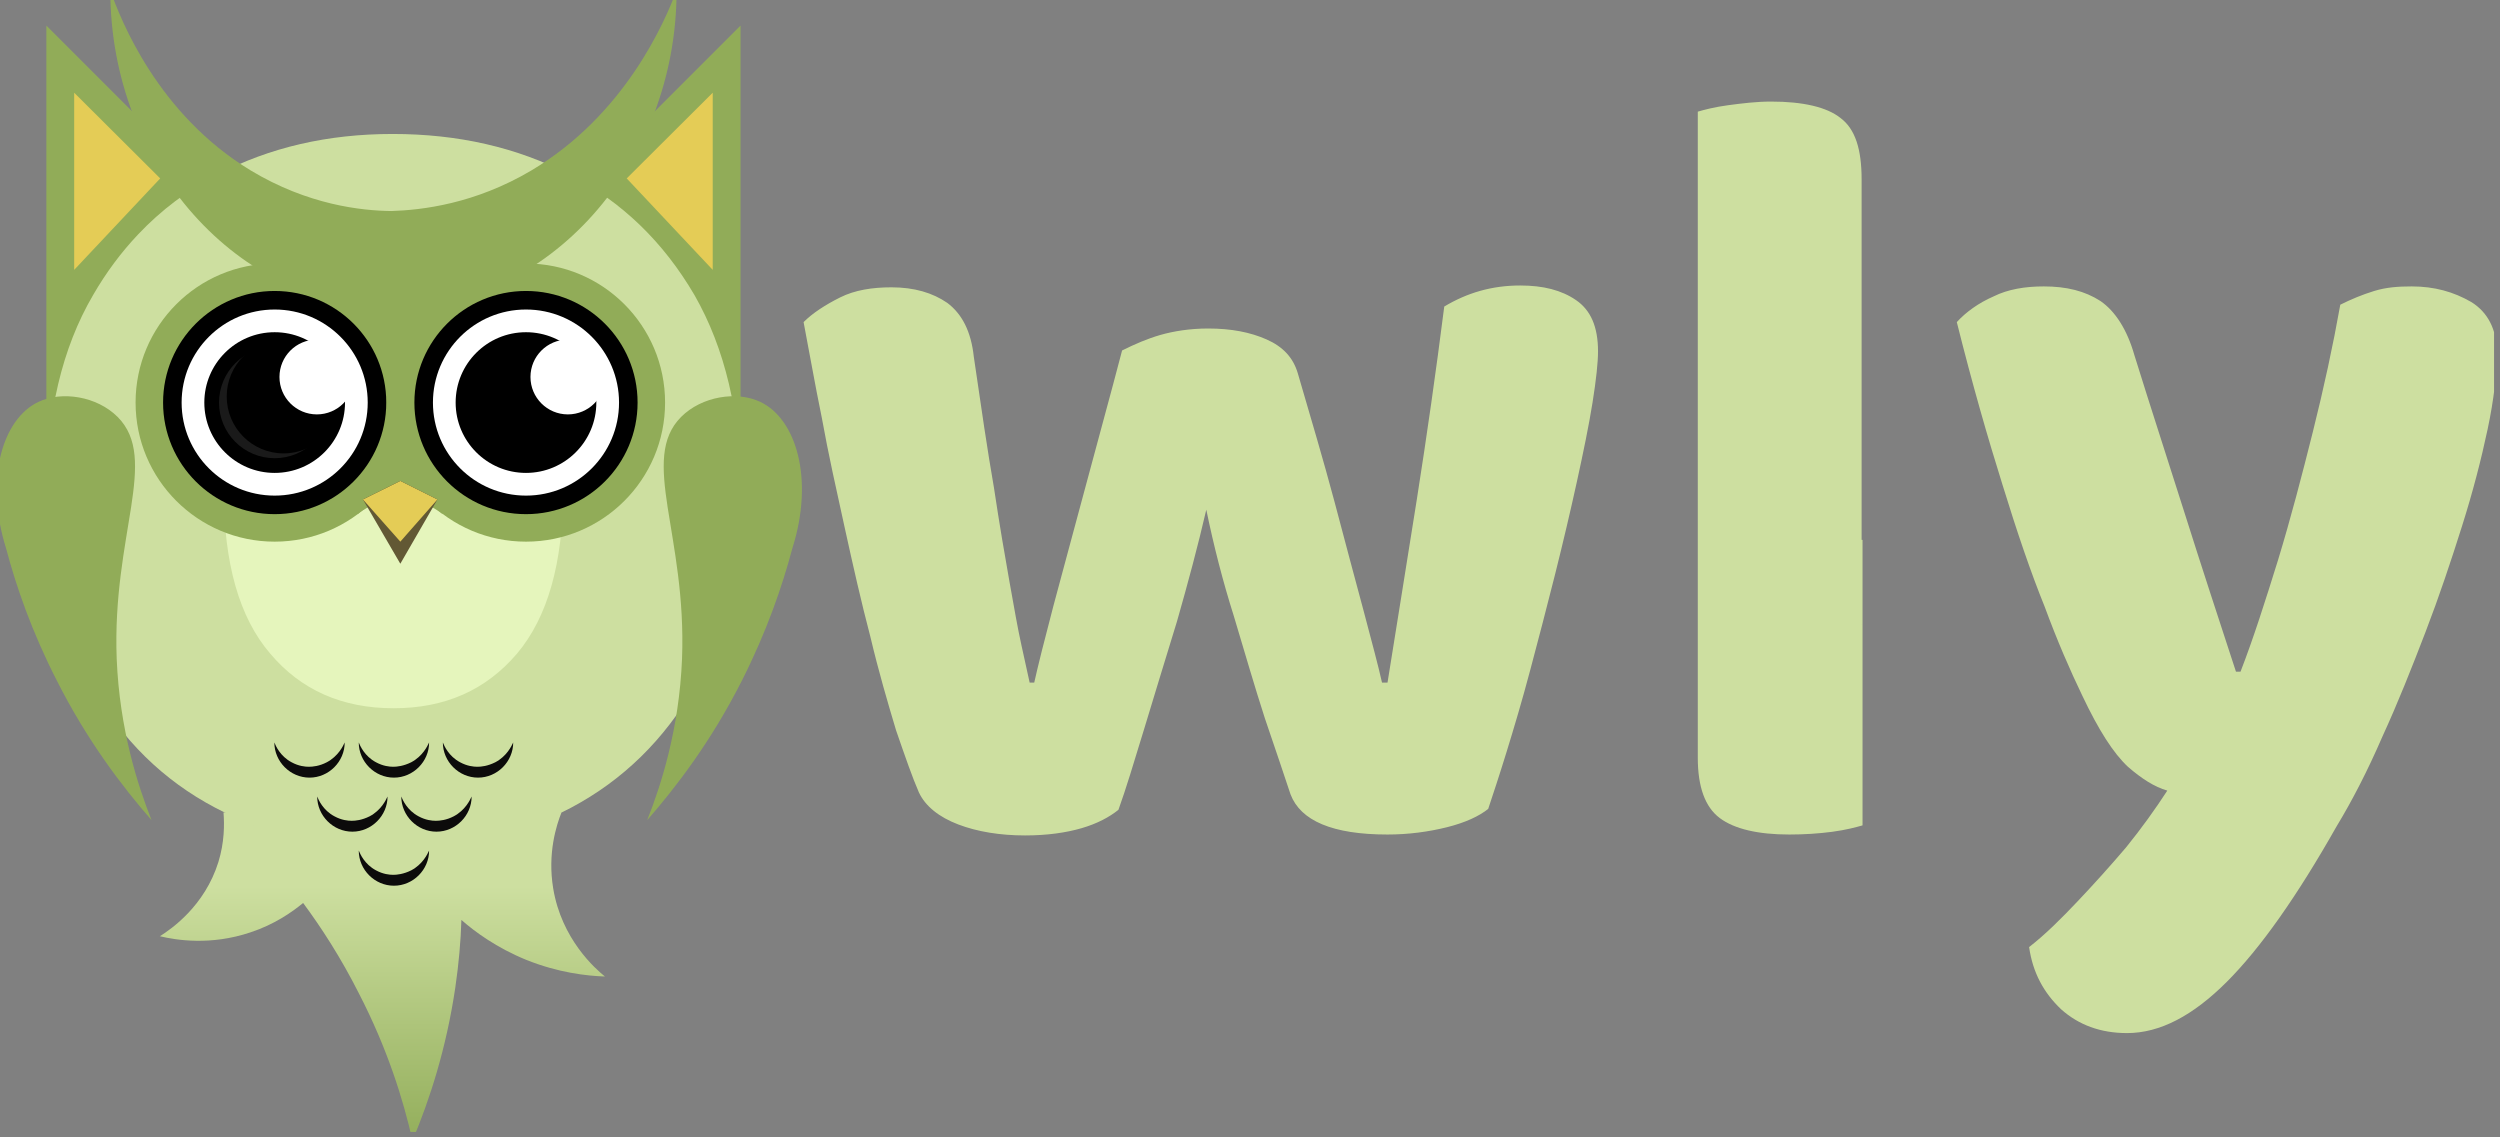 <svg width="299" height="136" viewBox="0 0 299 136" fill="none" xmlns="http://www.w3.org/2000/svg">
<rect x="0" y="0" width="299" height="136" fill="#808080" stroke="none"/>
<g clip-path="url(#clip0_97_219)">
<rect x="23.122" y="48.209" width="49.249" height="40.578" fill="#E5F5BC"/>
<path d="M49.332 136.41C51.397 131.515 53.386 125.358 54.457 118.092C54.877 115.223 55.107 112.547 55.183 110.023C56.789 111.438 59.39 113.35 62.947 114.803C66.771 116.333 70.136 116.715 72.354 116.791C71.207 115.874 67.153 112.317 66.159 106.237C65.471 102.068 66.541 98.703 67.153 97.173C53.692 97.173 40.193 97.173 26.731 97.173C26.846 98.626 26.846 100.73 26.119 103.101C24.475 108.378 20.46 111.132 19.121 111.973C21.033 112.432 25.163 113.12 29.944 111.514C32.85 110.558 34.953 109.067 36.254 107.996C38.433 110.94 40.766 114.535 42.908 118.78C46.311 125.358 48.223 131.476 49.332 136.41Z" fill="url(#paint0_linear_97_219)"/>
<path d="M5.545 58.702V3.059L24.284 21.798L5.545 58.702Z" fill="#91AC58"/>
<path d="M19.159 21.339L8.872 32.276V11.09L19.159 21.339Z" fill="#E4CC56"/>
<path d="M88.569 58.702V3.059L69.83 21.798L88.569 58.702Z" fill="#91AC58"/>
<path d="M74.955 21.339L85.242 32.276V11.09L74.955 21.339Z" fill="#E4CC56"/>
<path d="M88.569 58.702C88.569 67.956 86.733 75.758 83.1 82.106C79.467 88.454 74.496 93.311 68.3 96.6C62.067 99.888 54.954 101.533 46.961 101.533C39.045 101.533 31.971 99.888 25.737 96.6C19.504 93.311 14.609 88.492 10.976 82.106C7.381 75.758 5.583 67.956 5.583 58.702C5.583 49.447 7.419 41.646 11.129 35.297C12.697 32.582 14.494 30.173 16.521 28.032C19.274 25.125 22.41 22.754 26.005 20.88C32.238 17.63 39.198 16.023 46.961 16.023C54.801 16.023 61.838 17.63 68.109 20.88C74.381 24.131 79.353 28.949 83.062 35.297C86.695 41.646 88.569 49.447 88.569 58.702ZM67.344 58.702C67.344 50.25 65.509 43.787 61.799 39.351C58.09 34.915 53.157 32.697 46.923 32.697C40.957 32.697 36.101 34.915 32.391 39.313C28.643 43.672 26.77 50.135 26.77 58.702C26.77 67.344 28.605 73.846 32.315 78.167C35.986 82.526 40.919 84.706 47.076 84.706C53.233 84.706 58.128 82.526 61.838 78.167C65.509 73.807 67.344 67.306 67.344 58.702Z" fill="#CDDFA0"/>
<path d="M57.096 91.705C56.637 91.705 55.872 91.628 55.03 91.169C53.654 90.443 53.118 89.181 52.965 88.798C52.965 91.093 54.877 93.005 57.172 93.005C59.467 93.005 61.379 91.093 61.379 88.798C61.187 89.219 60.614 90.443 59.237 91.169C58.319 91.628 57.554 91.705 57.096 91.705Z" fill="#0C0B0B"/>
<path d="M47.037 91.705C46.578 91.705 45.814 91.628 44.972 91.169C43.596 90.443 43.06 89.181 42.907 88.798C42.907 91.093 44.819 93.005 47.114 93.005C49.408 93.005 51.321 91.093 51.321 88.798C51.129 89.219 50.556 90.443 49.179 91.169C48.261 91.628 47.458 91.705 47.037 91.705Z" fill="#0C0B0B"/>
<path d="M36.942 91.705C36.483 91.705 35.718 91.628 34.877 91.169C33.5 90.443 32.965 89.181 32.812 88.798C32.812 91.093 34.724 93.005 37.018 93.005C39.313 93.005 41.225 91.093 41.225 88.798C41.034 89.219 40.46 90.443 39.083 91.169C38.204 91.628 37.401 91.705 36.942 91.705Z" fill="#0C0B0B"/>
<path d="M52.124 98.168C51.665 98.168 50.9 98.091 50.059 97.632C48.682 96.906 48.147 95.644 47.994 95.261C47.994 97.556 49.906 99.468 52.2 99.468C54.495 99.468 56.407 97.556 56.407 95.261C56.216 95.682 55.642 96.906 54.265 97.632C53.386 98.091 52.583 98.168 52.124 98.168Z" fill="#0C0B0B"/>
<path d="M42.066 98.168C41.607 98.168 40.842 98.091 40.001 97.632C38.624 96.906 38.089 95.644 37.936 95.261C37.936 97.556 39.848 99.468 42.143 99.468C44.437 99.468 46.349 97.556 46.349 95.261C46.158 95.682 45.584 96.906 44.208 97.632C43.29 98.091 42.525 98.168 42.066 98.168Z" fill="#0C0B0B"/>
<path d="M47.037 104.63C46.578 104.63 45.814 104.554 44.972 104.095C43.596 103.368 43.06 102.106 42.907 101.724C42.907 104.019 44.819 105.931 47.114 105.931C49.408 105.931 51.321 104.019 51.321 101.724C51.129 102.145 50.556 103.368 49.179 104.095C48.261 104.554 47.458 104.63 47.037 104.63Z" fill="#0C0B0B"/>
<path d="M46.808 25.24C43.252 25.202 36.827 24.513 29.982 20.383C18.853 13.652 14.417 2.333 13.193 -1.147C13.193 19.695 28.49 36.865 47.038 36.865C65.585 36.865 80.92 19.695 80.92 -1.147C79.543 2.524 74.801 13.691 63.558 20.383C56.789 24.398 50.441 25.125 46.808 25.24Z" fill="#91AC58"/>
<path d="M4.589 48.07C7.381 46.732 11.587 47.382 14.073 49.868C19.083 54.916 13.385 63.979 13.958 78.817C14.303 87.23 16.482 93.961 18.127 98.091C14.647 94.114 10.44 88.607 6.807 81.417C3.786 75.528 1.912 70.059 0.727 65.585C-1.874 57.287 0.306 50.097 4.589 48.07Z" fill="#91AC58"/>
<path d="M90.94 48.07C88.148 46.732 83.941 47.382 81.456 49.868C76.446 54.916 82.144 63.979 81.57 78.817C81.226 87.23 79.046 93.961 77.402 98.091C80.882 94.114 85.088 88.607 88.722 81.417C91.704 75.528 93.578 70.059 94.764 65.585C97.403 57.287 95.223 50.097 90.94 48.07Z" fill="#91AC58"/>
<path d="M42.755 34.8C43.29 35.221 45.049 36.598 47.688 36.636C50.518 36.674 52.43 35.221 52.927 34.8C52.927 43.711 52.927 52.583 52.927 61.493C52.43 61.073 50.518 59.658 47.765 59.696C45.088 59.734 43.29 61.073 42.755 61.493C42.755 52.621 42.755 43.711 42.755 34.8Z" fill="#91AC58"/>
<path d="M32.85 64.782C42.038 64.782 49.486 57.334 49.486 48.147C49.486 38.959 42.038 31.512 32.85 31.512C23.663 31.512 16.215 38.959 16.215 48.147C16.215 57.334 23.663 64.782 32.85 64.782Z" fill="#91AC58"/>
<path d="M32.85 61.493C40.221 61.493 46.197 55.518 46.197 48.147C46.197 40.776 40.221 34.8 32.85 34.8C25.479 34.8 19.504 40.776 19.504 48.147C19.504 55.518 25.479 61.493 32.85 61.493Z" fill="black"/>
<path d="M32.85 59.275C38.996 59.275 43.979 54.293 43.979 48.147C43.979 42.001 38.996 37.018 32.85 37.018C26.704 37.018 21.722 42.001 21.722 48.147C21.722 54.293 26.704 59.275 32.85 59.275Z" fill="white"/>
<path d="M32.85 56.56C37.497 56.56 41.264 52.793 41.264 48.147C41.264 43.5 37.497 39.733 32.85 39.733C28.204 39.733 24.437 43.5 24.437 48.147C24.437 52.793 28.204 56.56 32.85 56.56Z" fill="black"/>
<path d="M32.85 54.801C36.525 54.801 39.504 51.822 39.504 48.147C39.504 44.472 36.525 41.493 32.85 41.493C29.175 41.493 26.196 44.472 26.196 48.147C26.196 51.822 29.175 54.801 32.85 54.801Z" fill="#1A1A1A"/>
<path d="M33.921 54.227C37.68 54.227 40.728 51.18 40.728 47.42C40.728 43.661 37.68 40.613 33.921 40.613C30.161 40.613 27.114 43.661 27.114 47.42C27.114 51.18 30.161 54.227 33.921 54.227Z" fill="black"/>
<path d="M37.898 49.562C40.369 49.562 42.373 47.559 42.373 45.087C42.373 42.616 40.369 40.613 37.898 40.613C35.427 40.613 33.424 42.616 33.424 45.087C33.424 47.559 35.427 49.562 37.898 49.562Z" fill="white"/>
<path d="M62.908 64.782C72.096 64.782 79.544 57.334 79.544 48.147C79.544 38.959 72.096 31.512 62.908 31.512C53.721 31.512 46.273 38.959 46.273 48.147C46.273 57.334 53.721 64.782 62.908 64.782Z" fill="#91AC58"/>
<path d="M62.908 61.493C70.28 61.493 76.255 55.518 76.255 48.147C76.255 40.776 70.28 34.8 62.908 34.8C55.537 34.8 49.562 40.776 49.562 48.147C49.562 55.518 55.537 61.493 62.908 61.493Z" fill="black"/>
<path d="M62.908 59.275C69.054 59.275 74.037 54.293 74.037 48.147C74.037 42.001 69.054 37.018 62.908 37.018C56.762 37.018 51.78 42.001 51.78 48.147C51.78 54.293 56.762 59.275 62.908 59.275Z" fill="white"/>
<path d="M62.908 54.801C66.583 54.801 69.562 51.822 69.562 48.147C69.562 44.472 66.583 41.493 62.908 41.493C59.233 41.493 56.254 44.472 56.254 48.147C56.254 51.822 59.233 54.801 62.908 54.801Z" fill="#1A1A1A"/>
<path d="M62.908 56.56C67.555 56.56 71.322 52.793 71.322 48.147C71.322 43.5 67.555 39.733 62.908 39.733C58.262 39.733 54.495 43.5 54.495 48.147C54.495 52.793 58.262 56.56 62.908 56.56Z" fill="black"/>
<path d="M63.979 54.227C67.738 54.227 70.786 51.18 70.786 47.42C70.786 43.661 67.738 40.613 63.979 40.613C60.219 40.613 57.172 43.661 57.172 47.42C57.172 51.18 60.219 54.227 63.979 54.227Z" fill="black"/>
<path d="M67.918 49.562C70.389 49.562 72.392 47.559 72.392 45.087C72.392 42.616 70.389 40.613 67.918 40.613C65.447 40.613 63.444 42.616 63.444 45.087C63.444 47.559 65.447 49.562 67.918 49.562Z" fill="white"/>
<path d="M43.405 59.734H52.315L47.879 67.421L43.405 59.734Z" fill="#625834"/>
<path d="M47.879 57.516L43.405 59.734H52.315L47.879 57.516Z" fill="#1A1A1A"/>
<path d="M43.405 59.734L47.879 57.516L52.315 59.734L47.879 64.782L43.405 59.734Z" fill="#E4CC56"/>
<path d="M144.273 60.958C143.288 65.226 142.084 69.713 140.77 74.31C139.347 78.906 138.033 83.284 136.829 87.224C135.625 91.163 134.64 94.447 133.764 96.854C132.67 97.73 131.247 98.496 129.386 99.043C127.525 99.59 125.226 99.919 122.599 99.919C119.644 99.919 116.907 99.481 114.608 98.605C112.309 97.73 110.668 96.416 109.901 94.775C109.135 93.024 108.259 90.507 107.165 87.333C106.18 84.05 105.085 80.329 104.1 76.17C103.005 72.011 102.02 67.634 101.035 63.147C100.05 58.66 99.064 54.282 98.298 50.014C97.422 45.746 96.766 41.916 96.109 38.523C97.204 37.428 98.736 36.444 100.487 35.568C102.239 34.693 104.319 34.364 106.617 34.364C109.354 34.364 111.543 35.021 113.295 36.225C115.046 37.538 116.141 39.617 116.469 42.682C117.345 48.701 118.111 53.954 118.877 58.331C119.534 62.709 120.191 66.539 120.738 69.604C121.286 72.668 121.723 75.185 122.161 77.155C122.599 79.125 122.927 80.657 123.146 81.642H123.694C124.132 79.672 124.898 76.608 125.992 72.449C127.087 68.29 128.401 63.585 129.824 58.222C131.247 52.859 132.779 47.388 134.202 41.916C135.735 41.149 137.267 40.493 138.8 40.055C140.332 39.617 142.303 39.289 144.492 39.289C147.228 39.289 149.527 39.727 151.497 40.602C153.468 41.478 154.672 42.791 155.219 44.651C156.752 49.905 158.284 55.048 159.598 59.973C160.911 65.007 162.115 69.385 163.101 73.106C164.086 76.827 164.852 79.672 165.29 81.642H165.947C167.041 74.747 168.245 67.415 169.449 59.754C170.654 52.093 171.748 44.433 172.733 36.662C175.47 35.021 178.425 34.145 181.819 34.145C184.555 34.145 186.745 34.693 188.496 35.896C190.248 37.1 191.123 39.07 191.123 42.025C191.123 43.338 190.904 45.418 190.466 48.154C190.029 50.889 189.372 54.063 188.606 57.565C187.839 61.067 186.964 64.788 185.978 68.728C184.993 72.668 184.008 76.389 183.023 80.11C182.038 83.831 181.053 87.114 180.177 89.96C179.301 92.805 178.535 95.103 177.988 96.745C176.893 97.62 175.251 98.386 173.062 98.934C170.873 99.481 168.464 99.809 165.947 99.809C159.379 99.809 155.548 98.168 154.344 94.994C153.577 92.695 152.592 89.741 151.279 85.91C150.074 82.189 148.87 78.031 147.557 73.653C146.243 69.494 145.149 65.226 144.273 60.958Z" fill="#CDDFA0"/>
<path d="M222.759 74.747L203.055 74.31V13.352C203.821 13.133 205.026 12.805 206.667 12.586C208.309 12.367 210.061 12.148 211.812 12.148C215.643 12.148 218.49 12.805 220.132 14.118C221.883 15.431 222.649 17.839 222.649 21.45V74.747H222.759ZM203.055 64.132L222.759 64.57V98.715C221.992 98.933 220.788 99.262 219.146 99.481C217.504 99.7 215.753 99.809 214.002 99.809C210.28 99.809 207.434 99.152 205.682 97.839C203.931 96.526 203.055 94.118 203.055 90.616V64.132Z" fill="#CDDFA0"/>
<path d="M249.03 83.174C247.607 80.219 246.074 76.717 244.542 72.559C242.9 68.509 241.258 63.694 239.506 58.003C237.755 52.422 235.894 45.965 234.033 38.523C235.128 37.319 236.66 36.225 238.412 35.459C240.163 34.583 242.243 34.255 244.432 34.255C247.169 34.255 249.358 34.802 251.219 36.006C252.97 37.209 254.393 39.398 255.269 42.463C257.239 48.81 259.319 55.158 261.29 61.396C263.26 67.634 265.34 73.981 267.42 80.329H267.967C269.499 76.389 270.922 71.902 272.455 66.977C273.987 61.943 275.301 56.909 276.615 51.656C277.928 46.403 279.023 41.368 279.898 36.443C281.212 35.787 282.526 35.24 283.949 34.802C285.372 34.364 286.795 34.255 288.437 34.255C291.173 34.255 293.472 34.911 295.552 36.115C297.522 37.319 298.617 39.398 298.617 42.134C298.617 44.651 298.288 47.716 297.522 51.327C296.756 54.939 295.771 58.769 294.457 62.928C293.144 67.087 291.721 71.355 290.079 75.623C288.437 79.891 286.795 84.05 284.934 88.099C283.182 92.148 281.321 95.76 279.461 98.824C274.754 107.142 270.375 113.38 266.325 117.429C262.275 121.478 258.334 123.557 254.393 123.557C251.219 123.557 248.592 122.573 246.512 120.712C244.432 118.742 243.119 116.334 242.681 113.27C244.651 111.738 246.512 109.878 248.482 107.798C250.453 105.719 252.423 103.53 254.284 101.341C256.145 99.043 257.787 96.745 259.21 94.556C257.677 94.118 256.145 93.133 254.503 91.71C252.751 90.069 251 87.333 249.03 83.174Z" fill="#CDDFA0"/>
</g>
<defs>
<linearGradient id="paint0_linear_97_219" x1="45.738" y1="97.173" x2="45.738" y2="136.41" gradientUnits="userSpaceOnUse">
<stop offset="0.224" stop-color="#CDDFA0"/>
<stop offset="1" stop-color="#93AE5B"/>
</linearGradient>
<clipPath id="clip0_97_219">
<rect width="298.288" height="135.377" fill="white"/>
</clipPath>
</defs>
</svg>